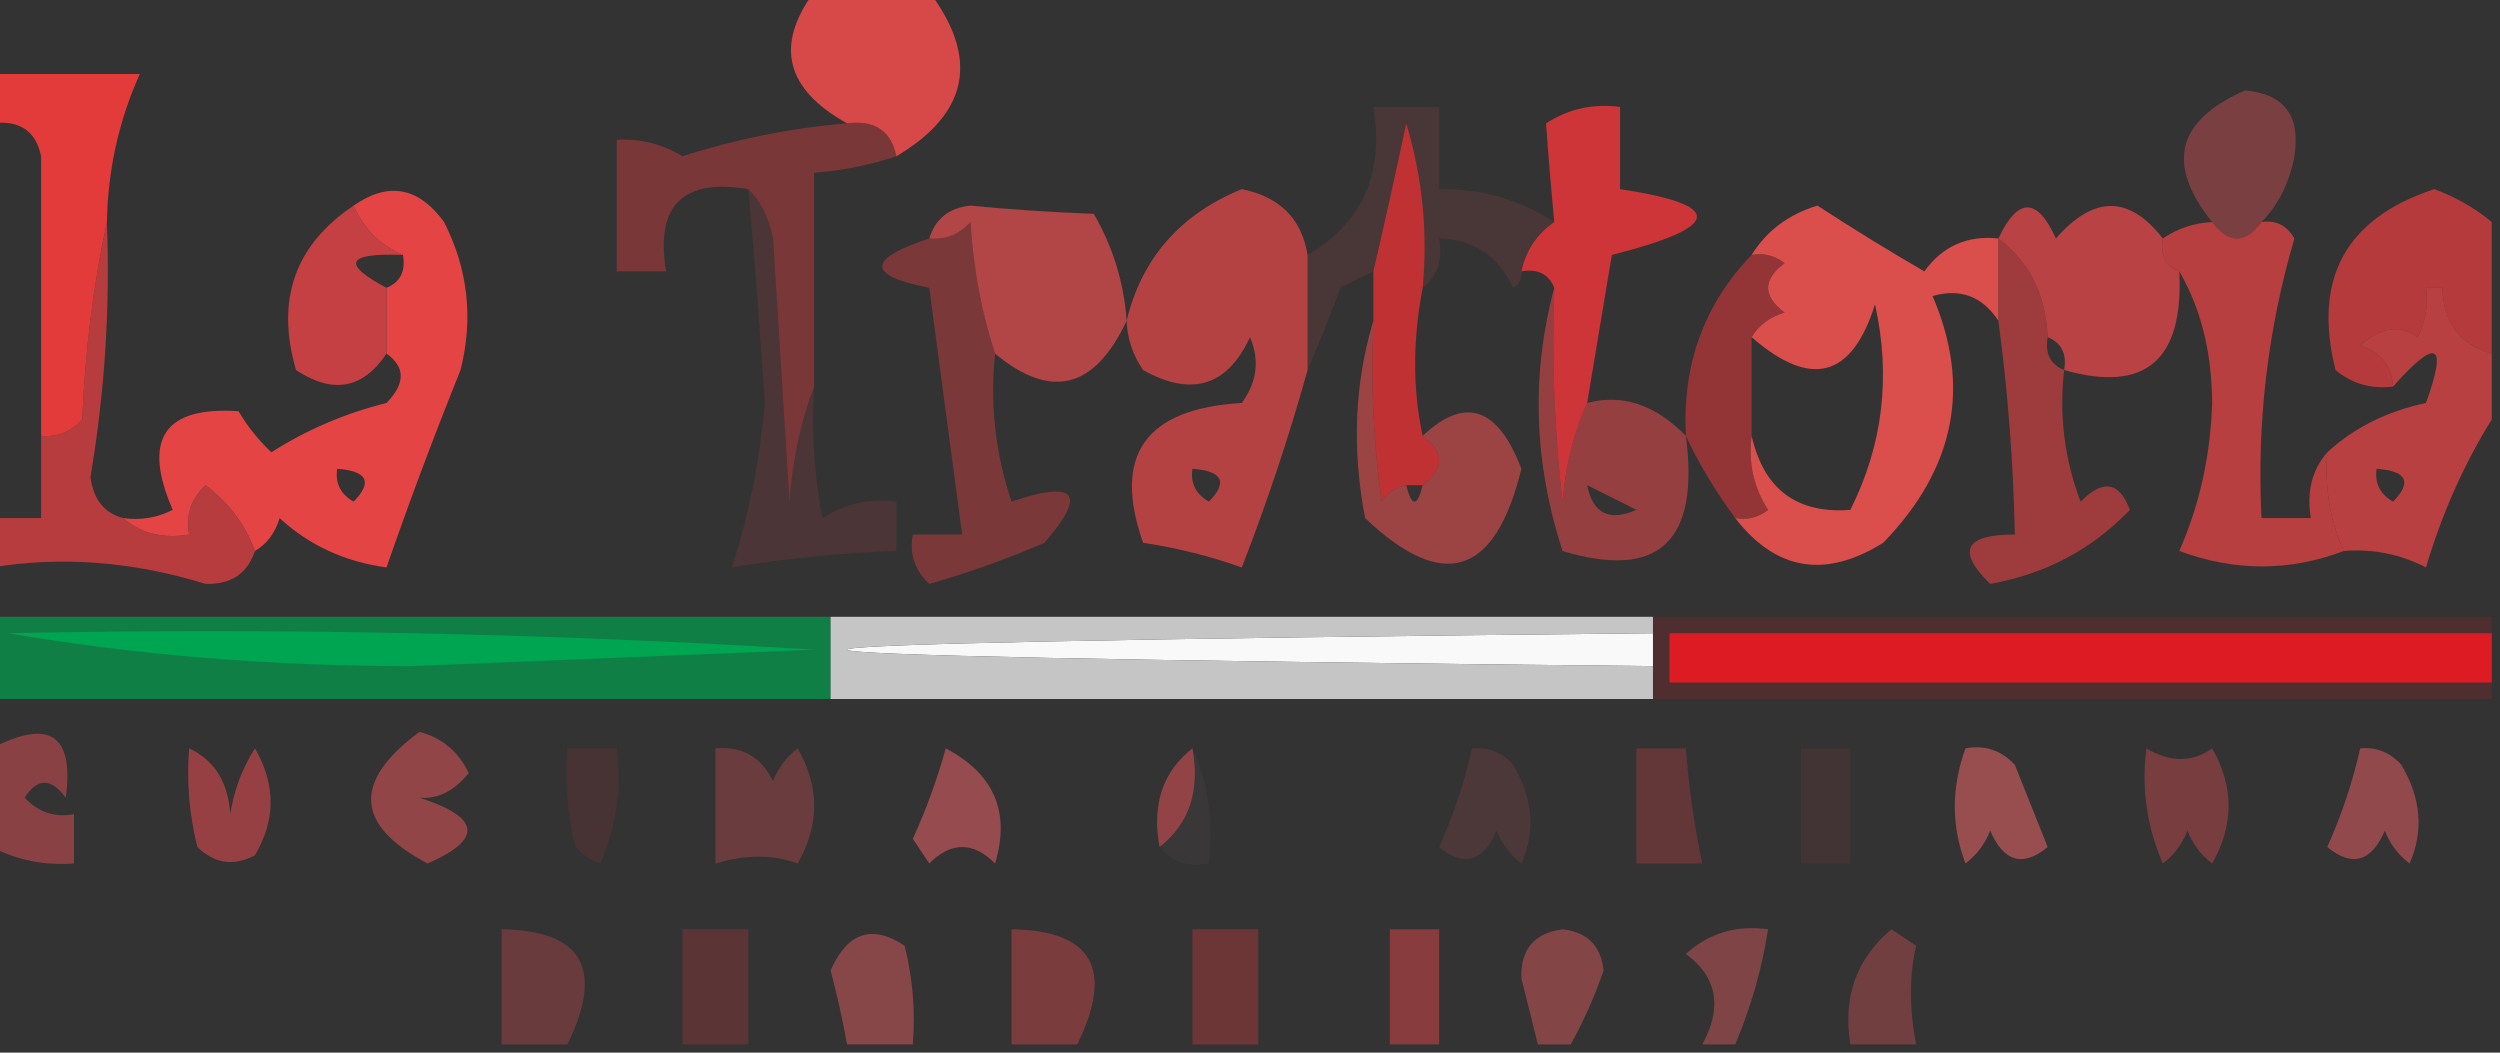 <?xml version="1.0" encoding="UTF-8"?>
<!DOCTYPE svg PUBLIC "-//W3C//DTD SVG 1.1//EN" "http://www.w3.org/Graphics/SVG/1.1/DTD/svg11.dtd">
<svg xmlns="http://www.w3.org/2000/svg" version="1.1" width="152px" height="64px" style="shape-rendering:geometricPrecision; text-rendering:geometricPrecision; image-rendering:optimizeQuality; fill-rule:evenodd; clip-rule:evenodd" xmlns:xlink="http://www.w3.org/1999/xlink">
<rect width="100%" height="100%" fill="#333333" stroke="none"/>
<g><path style="opacity:0.858" fill="#f24d4c" d="M 49.5,-0.5 C 51.833,-0.5 54.167,-0.5 56.5,-0.5C 59.554,3.562 58.888,6.896 54.5,9.5C 54.179,7.952 53.179,7.285 51.5,7.5C 47.769,5.424 47.102,2.757 49.5,-0.5 Z"/></g>
<g><path style="opacity:0.118" fill="#f14e4f" d="M 94.5,13.5 C 93.449,14.222 92.782,15.222 92.5,16.5C 92.565,16.938 92.399,17.272 92,17.5C 91.092,15.561 89.592,14.561 87.5,14.5C 87.737,15.791 87.404,16.791 86.5,17.5C 86.82,14.102 86.487,10.768 85.5,7.5C 84.833,10.642 84.166,13.642 83.5,16.5C 82.85,16.804 82.183,17.137 81.5,17.5C 80.83,19.291 80.163,20.958 79.5,22.5C 79.5,20.167 79.5,17.833 79.5,15.5C 82.837,13.548 84.171,10.548 83.5,6.5C 84.833,6.5 86.167,6.5 87.5,6.5C 87.5,8.167 87.5,9.833 87.5,11.5C 90.076,11.468 92.409,12.135 94.5,13.5 Z"/></g>
<g><path style="opacity:0.004" fill="#fedcdc" d="M -0.5,8.5 C -0.5,8.167 -0.5,7.833 -0.5,7.5C 1.179,7.285 2.179,7.952 2.5,9.5C 1.609,8.89 0.609,8.557 -0.5,8.5 Z"/></g>
<g><path style="opacity:0.379" fill="#ef3d3f" d="M 51.5,7.5 C 53.179,7.285 54.179,7.952 54.5,9.5C 52.883,10.038 51.216,10.371 49.5,10.5C 49.5,14.833 49.5,19.167 49.5,23.5C 48.686,25.631 48.186,27.964 48,30.5C 47.667,25.167 47.333,19.833 47,14.5C 46.768,13.262 46.268,12.262 45.5,11.5C 41.5,10.833 39.833,12.5 40.5,16.5C 39.5,16.5 38.5,16.5 37.5,16.5C 37.5,13.833 37.5,11.167 37.5,8.5C 38.931,8.421 40.264,8.754 41.5,9.5C 44.757,8.449 48.09,7.782 51.5,7.5 Z"/></g>
<g><path style="opacity:0.373" fill="#f2565a" d="M 137.5,13.5 C 136.5,14.833 135.5,14.833 134.5,13.5C 131.672,9.982 132.339,7.315 136.5,5.5C 138.888,5.712 139.888,7.045 139.5,9.5C 139.197,11.114 138.53,12.448 137.5,13.5 Z"/></g>
<g><path style="opacity:0.929" fill="#f03b3a" d="M -0.5,4.5 C 2.5,4.5 5.5,4.5 8.5,4.5C 7.224,7.336 6.558,10.336 6.5,13.5C 5.676,17.312 5.176,21.312 5,25.5C 4.329,26.252 3.496,26.586 2.5,26.5C 2.5,20.833 2.5,15.167 2.5,9.5C 2.179,7.952 1.179,7.285 -0.5,7.5C -0.5,6.5 -0.5,5.5 -0.5,4.5 Z"/></g>
<g><path style="opacity:0.871" fill="#f25250" d="M 121.5,14.5 C 121.5,16.167 121.5,17.833 121.5,19.5C 120.527,18.016 119.193,17.516 117.5,18C 119.868,23.497 118.868,28.497 114.5,33C 110.978,35.199 107.978,34.699 105.5,31.5C 106.239,31.631 106.906,31.464 107.5,31C 106.62,29.644 106.286,28.144 106.5,26.5C 107.241,29.747 109.241,31.247 112.5,31C 114.478,27.067 114.978,22.9 114,18.5C 112.603,22.975 110.103,23.642 106.5,20.5C 106.918,19.778 107.584,19.278 108.5,19C 107.167,18 107.167,17 108.5,16C 107.906,15.536 107.239,15.369 106.5,15.5C 107.406,14.035 108.739,13.035 110.5,12.5C 112.655,13.905 114.821,15.239 117,16.5C 118.11,14.963 119.61,14.296 121.5,14.5 Z"/></g>
<g><path style="opacity:0.765" fill="#f04548" d="M 21.5,12.5 C 22.1,13.9 23.1,14.9 24.5,15.5C 21.075,15.367 20.742,16.034 23.5,17.5C 23.5,18.833 23.5,20.167 23.5,21.5C 22.068,23.647 20.235,23.98 18,22.5C 16.755,18.235 17.922,14.902 21.5,12.5 Z"/></g>
<g><path style="opacity:0.933" fill="#f14646" d="M 15.5,33.5 C 14.934,31.922 13.934,30.588 12.5,29.5C 11.614,30.325 11.281,31.325 11.5,32.5C 9.901,32.768 8.568,32.434 7.5,31.5C 8.552,31.649 9.552,31.483 10.5,31C 8.64,26.701 9.974,24.701 14.5,25C 15.046,25.925 15.713,26.758 16.5,27.5C 18.637,26.132 20.97,25.132 23.5,24.5C 24.653,23.313 24.653,22.313 23.5,21.5C 23.5,20.167 23.5,18.833 23.5,17.5C 24.338,17.158 24.672,16.492 24.5,15.5C 23.1,14.9 22.1,13.9 21.5,12.5C 23.611,11.032 25.444,11.365 27,13.5C 28.457,16.366 28.79,19.366 28,22.5C 26.4,26.467 24.9,30.467 23.5,34.5C 20.964,34.156 18.797,33.156 17,31.5C 16.722,32.416 16.222,33.083 15.5,33.5 Z M 20.5,28.5 C 22.337,28.64 22.67,29.306 21.5,30.5C 20.703,30.043 20.369,29.376 20.5,28.5 Z"/></g>
<g><path style="opacity:0.826" fill="#ee3639" d="M 96.5,24.5 C 95.691,26.292 95.191,28.292 95,30.5C 94.501,26.179 94.334,21.846 94.5,17.5C 94.158,16.662 93.492,16.328 92.5,16.5C 92.782,15.222 93.449,14.222 94.5,13.5C 94.302,11.425 94.135,9.425 94,7.5C 95.356,6.62 96.856,6.286 98.5,6.5C 98.5,8.167 98.5,9.833 98.5,11.5C 104.893,12.463 104.727,13.796 98,15.5C 97.498,18.513 96.998,21.513 96.5,24.5 Z"/></g>
<g><path style="opacity:0.686" fill="#ef3e40" d="M 151.5,13.5 C 151.5,16.167 151.5,18.833 151.5,21.5C 149.554,20.965 148.554,19.632 148.5,17.5C 148.157,15.775 147.157,15.275 145.5,16C 146.416,16.278 147.082,16.778 147.5,17.5C 147.649,18.552 147.483,19.552 147,20.5C 145.927,19.72 144.76,19.887 143.5,21C 144.756,21.417 145.423,22.25 145.5,23.5C 144.178,23.67 143.011,23.337 142,22.5C 140.611,16.942 142.611,13.276 148,11.5C 149.303,11.978 150.469,12.645 151.5,13.5 Z M 148.5,17.5 C 148.167,17.5 147.833,17.5 147.5,17.5C 147.082,16.778 146.416,16.278 145.5,16C 147.157,15.275 148.157,15.775 148.5,17.5 Z"/></g>
<g><path style="opacity:0.667" fill="#f14e50" d="M 68.5,19.5 C 66.558,23.653 63.891,24.32 60.5,21.5C 59.683,19.031 59.183,16.365 59,13.5C 58.329,14.252 57.496,14.586 56.5,14.5C 56.866,13.305 57.699,12.639 59,12.5C 61.352,12.735 63.852,12.901 66.5,13C 67.669,15.007 68.335,17.173 68.5,19.5 Z"/></g>
<g><path style="opacity:0.678" fill="#f14a4b" d="M 79.5,15.5 C 79.5,17.833 79.5,20.167 79.5,22.5C 78.37,26.556 77.037,30.556 75.5,34.5C 73.556,33.811 71.556,33.311 69.5,33C 67.628,27.678 69.628,24.845 75.5,24.5C 76.428,23.232 76.595,21.899 76,20.5C 74.621,23.481 72.454,24.148 69.5,22.5C 68.873,21.583 68.539,20.583 68.5,19.5C 69.419,15.7 71.753,13.033 75.5,11.5C 77.808,11.966 79.142,13.299 79.5,15.5 Z M 72.5,28.5 C 74.337,28.64 74.67,29.306 73.5,30.5C 72.703,30.043 72.369,29.376 72.5,28.5 Z"/></g>
<g><path style="opacity:0.51" fill="#ef373a" d="M 106.5,15.5 C 107.239,15.369 107.906,15.536 108.5,16C 107.167,17 107.167,18 108.5,19C 107.584,19.278 106.918,19.778 106.5,20.5C 106.5,22.5 106.5,24.5 106.5,26.5C 106.286,28.144 106.62,29.644 107.5,31C 106.906,31.464 106.239,31.631 105.5,31.5C 104.308,29.887 103.308,28.22 102.5,26.5C 102.278,22.158 103.611,18.491 106.5,15.5 Z"/></g>
<g><path style="opacity:0.706" fill="#f0484b" d="M 131.5,14.5 C 131.328,15.492 131.662,16.158 132.5,16.5C 132.778,21.903 130.445,23.903 125.5,22.5C 125.672,21.508 125.338,20.842 124.5,20.5C 124.379,17.895 123.379,15.895 121.5,14.5C 122.694,11.982 123.86,11.982 125,14.5C 127.293,11.866 129.46,11.866 131.5,14.5 Z"/></g>
<g><path style="opacity:0.753" fill="#ee3034" d="M 86.5,17.5 C 85.888,20.696 85.888,23.696 86.5,26.5C 87.833,27.5 87.833,28.5 86.5,29.5C 86.167,29.5 85.833,29.5 85.5,29.5C 84.883,29.611 84.383,29.944 84,30.5C 83.501,26.848 83.335,23.182 83.5,19.5C 83.5,18.5 83.5,17.5 83.5,16.5C 84.166,13.642 84.833,10.642 85.5,7.5C 86.487,10.768 86.82,14.102 86.5,17.5 Z"/></g>
<g><path style="opacity:0.125" fill="#f04649" d="M 45.5,11.5 C 46.268,12.262 46.768,13.262 47,14.5C 47.333,19.833 47.667,25.167 48,30.5C 48.186,27.964 48.686,25.631 49.5,23.5C 49.336,26.187 49.503,28.854 50,31.5C 51.356,30.62 52.856,30.287 54.5,30.5C 54.5,31.5 54.5,32.5 54.5,33.5C 51.14,33.616 47.807,33.949 44.5,34.5C 45.532,31.294 46.199,27.961 46.5,24.5C 46.214,20.156 45.88,15.823 45.5,11.5 Z"/></g>
<g><path style="opacity:0.384" fill="#f04344" d="M 60.5,21.5 C 60.183,24.572 60.516,27.572 61.5,30.5C 65.44,29.164 66.106,29.997 63.5,33C 61.222,33.986 58.889,34.819 56.5,35.5C 55.614,34.675 55.281,33.675 55.5,32.5C 56.5,32.5 57.5,32.5 58.5,32.5C 57.833,27.5 57.167,22.5 56.5,17.5C 52.69,16.754 52.69,15.754 56.5,14.5C 57.496,14.586 58.329,14.252 59,13.5C 59.183,16.365 59.683,19.031 60.5,21.5 Z"/></g>
<g><path style="opacity:0.702" fill="#f04647" d="M 147.5,17.5 C 147.833,17.5 148.167,17.5 148.5,17.5C 148.554,19.632 149.554,20.965 151.5,21.5C 151.5,22.833 151.5,24.167 151.5,25.5C 149.801,28.237 148.467,31.237 147.5,34.5C 145.929,33.691 144.262,33.357 142.5,33.5C 141.659,31.621 141.325,29.621 141.5,27.5C 143.116,26.011 145.116,25.011 147.5,24.5C 148.823,20.839 148.157,20.506 145.5,23.5C 145.423,22.25 144.756,21.417 143.5,21C 144.76,19.887 145.927,19.72 147,20.5C 147.483,19.552 147.649,18.552 147.5,17.5 Z M 144.5,28.5 C 146.337,28.64 146.67,29.306 145.5,30.5C 144.702,30.043 144.369,29.376 144.5,28.5 Z"/></g>
<g><path style="opacity:0.698" fill="#f04143" d="M 6.5,13.5 C 6.702,18.704 6.369,23.871 5.5,29C 5.684,30.376 6.351,31.209 7.5,31.5C 8.568,32.434 9.901,32.768 11.5,32.5C 11.281,31.325 11.614,30.325 12.5,29.5C 13.934,30.588 14.934,31.922 15.5,33.5C 15.038,34.88 14.038,35.547 12.5,35.5C 8.081,34.138 3.748,33.804 -0.5,34.5C -0.5,33.5 -0.5,32.5 -0.5,31.5C 0.5,31.5 1.5,31.5 2.5,31.5C 2.5,29.833 2.5,28.167 2.5,26.5C 3.496,26.586 4.329,26.252 5,25.5C 5.176,21.312 5.676,17.312 6.5,13.5 Z"/></g>
<g><path style="opacity:0.694" fill="#f04445" d="M 134.5,13.5 C 135.5,14.833 136.5,14.833 137.5,13.5C 138.376,13.369 139.043,13.703 139.5,14.5C 137.875,20.039 137.208,25.705 137.5,31.5C 138.5,31.5 139.5,31.5 140.5,31.5C 140.232,29.901 140.566,28.568 141.5,27.5C 141.325,29.621 141.659,31.621 142.5,33.5C 139.207,34.751 135.874,34.751 132.5,33.5C 133.732,30.7 134.399,27.7 134.5,24.5C 134.478,21.41 133.812,18.743 132.5,16.5C 131.662,16.158 131.328,15.492 131.5,14.5C 132.391,13.89 133.391,13.557 134.5,13.5 Z"/></g>
<g><path style="opacity:0.568" fill="#f04144" d="M 121.5,14.5 C 123.379,15.895 124.379,17.895 124.5,20.5C 124.328,21.492 124.662,22.158 125.5,22.5C 125.187,25.247 125.52,27.913 126.5,30.5C 127.863,29.121 128.863,29.287 129.5,31C 127.176,33.413 124.342,34.913 121,35.5C 118.952,33.494 119.452,32.494 122.5,32.5C 122.414,28.143 122.08,23.81 121.5,19.5C 121.5,17.833 121.5,16.167 121.5,14.5 Z"/></g>
<g><path style="opacity:0.549" fill="#f25153" d="M 83.5,19.5 C 83.335,23.182 83.501,26.848 84,30.5C 84.383,29.944 84.883,29.611 85.5,29.5C 85.833,30.833 86.167,30.833 86.5,29.5C 87.833,28.5 87.833,27.5 86.5,26.5C 89.068,24.076 91.068,24.743 92.5,28.5C 90.913,35.018 87.746,36.018 83,31.5C 82.188,27.311 82.355,23.311 83.5,19.5 Z"/></g>
<g><path style="opacity:0.522" fill="#f14c4e" d="M 94.5,17.5 C 94.334,21.846 94.501,26.179 95,30.5C 95.191,28.292 95.691,26.292 96.5,24.5C 98.641,23.934 100.641,24.601 102.5,26.5C 103.348,32.933 100.848,35.266 95,33.5C 93.252,28.099 93.086,22.766 94.5,17.5 Z M 96.5,29.5 C 97.473,29.987 98.473,30.487 99.5,31C 97.843,31.725 96.843,31.225 96.5,29.5 Z"/></g>
<g><path style="opacity:0.275" fill="#9b2126" d="M 100.5,37.5 C 117.5,37.5 134.5,37.5 151.5,37.5C 151.5,37.833 151.5,38.167 151.5,38.5C 134.833,38.5 118.167,38.5 101.5,38.5C 101.5,39.5 101.5,40.5 101.5,41.5C 118.167,41.5 134.833,41.5 151.5,41.5C 151.5,41.833 151.5,42.167 151.5,42.5C 134.5,42.5 117.5,42.5 100.5,42.5C 100.5,41.833 100.5,41.167 100.5,40.5C 100.5,39.833 100.5,39.167 100.5,38.5C 100.5,38.167 100.5,37.833 100.5,37.5 Z"/></g>
<g><path style="opacity:0.939" fill="#e81a23" d="M 151.5,38.5 C 151.5,39.5 151.5,40.5 151.5,41.5C 134.833,41.5 118.167,41.5 101.5,41.5C 101.5,40.5 101.5,39.5 101.5,38.5C 118.167,38.5 134.833,38.5 151.5,38.5 Z"/></g>
<g><path style="opacity:1" fill="#f9f9f9" d="M 100.5,38.5 C 100.5,39.167 100.5,39.833 100.5,40.5C 35.167,39.833 35.167,39.167 100.5,38.5 Z"/></g>
<g><path style="opacity:0.914" fill="#0e8747" d="M -0.5,37.5 C 16.5,37.5 33.5,37.5 50.5,37.5C 50.5,39.167 50.5,40.833 50.5,42.5C 33.5,42.5 16.5,42.5 -0.5,42.5C -0.5,40.833 -0.5,39.167 -0.5,37.5 Z"/></g>
<g><path style="opacity:1" fill="#00a551" d="M 0.5,38.5 C 16.847,38.167 33.18,38.501 49.5,39.5C 41.333,39.833 33.167,40.167 25,40.5C 16.472,40.498 8.305,39.831 0.5,38.5 Z"/></g>
<g><path style="opacity:0.914" fill="#d3d3d3" d="M 50.5,37.5 C 67.167,37.5 83.833,37.5 100.5,37.5C 100.5,37.833 100.5,38.167 100.5,38.5C 35.167,39.167 35.167,39.833 100.5,40.5C 100.5,41.167 100.5,41.833 100.5,42.5C 83.833,42.5 67.167,42.5 50.5,42.5C 50.5,40.833 50.5,39.167 50.5,37.5 Z"/></g>
<g><path style="opacity:0.451" fill="#f15358" d="M -0.5,51.5 C -0.5,49.5 -0.5,47.5 -0.5,45.5C 3.014,43.668 4.514,44.668 4,48.5C 3.107,47.289 2.274,47.289 1.5,48.5C 2.325,49.386 3.325,49.719 4.5,49.5C 4.5,50.5 4.5,51.5 4.5,52.5C 2.708,52.634 1.042,52.301 -0.5,51.5 Z"/></g>
<g><path style="opacity:0.498" fill="#f2585a" d="M 25.5,44.5 C 26.87,44.856 27.87,45.69 28.5,47C 27.616,48.098 26.616,48.598 25.5,48.5C 29.217,49.693 29.383,51.026 26,52.5C 21.592,50.181 21.425,47.514 25.5,44.5 Z"/></g>
<g><path style="opacity:0.08" fill="#ef3c41" d="M 109.5,45.5 C 110.5,45.5 111.5,45.5 112.5,45.5C 112.5,47.833 112.5,50.167 112.5,52.5C 111.5,52.5 110.5,52.5 109.5,52.5C 109.5,50.167 109.5,47.833 109.5,45.5 Z"/></g>
<g><path style="opacity:0.111" fill="#ee3b40" d="M 34.5,45.5 C 35.5,45.5 36.5,45.5 37.5,45.5C 37.808,47.924 37.474,50.257 36.5,52.5C 35.914,52.291 35.414,51.957 35,51.5C 34.505,49.527 34.338,47.527 34.5,45.5 Z"/></g>
<g><path style="opacity:0.503" fill="#f0555a" d="M 72.5,45.5 C 72.975,48.082 72.308,50.082 70.5,51.5C 70.025,48.918 70.692,46.918 72.5,45.5 Z"/></g>
<g><path style="opacity:0.031" fill="#f8a9ac" d="M 72.5,45.5 C 73.468,47.607 73.802,49.941 73.5,52.5C 72.209,52.737 71.209,52.404 70.5,51.5C 72.308,50.082 72.975,48.082 72.5,45.5 Z"/></g>
<g><path style="opacity:0.004" fill="#f0454a" d="M 78.5,45.5 C 80.288,45.215 81.955,45.548 83.5,46.5C 82.174,48.311 81.174,50.311 80.5,52.5C 79.579,50.224 78.913,47.89 78.5,45.5 Z"/></g>
<g><path style="opacity:0.289" fill="#f25559" d="M 43.5,45.5 C 45.124,45.36 46.29,46.027 47,47.5C 47.308,46.692 47.808,46.025 48.5,45.5C 49.833,47.833 49.833,50.167 48.5,52.5C 46.997,51.948 45.331,51.948 43.5,52.5C 43.5,50.167 43.5,47.833 43.5,45.5 Z"/></g>
<g><path style="opacity:0.518" fill="#f26266" d="M 57.5,45.5 C 60.443,47.048 61.443,49.382 60.5,52.5C 59.167,51.167 57.833,51.167 56.5,52.5C 56.167,52 55.833,51.5 55.5,51C 56.319,49.2 56.986,47.366 57.5,45.5 Z"/></g>
<g><path style="opacity:0.356" fill="#f15154" d="M 130.5,45.5 C 131.94,46.363 133.274,46.363 134.5,45.5C 135.833,47.833 135.833,50.167 134.5,52.5C 133.808,51.975 133.308,51.308 133,50.5C 132.692,51.308 132.192,51.975 131.5,52.5C 130.526,50.257 130.192,47.924 130.5,45.5 Z"/></g>
<g><path style="opacity:0.5" fill="#f26165" d="M 143.5,45.5 C 144.496,45.414 145.329,45.748 146,46.5C 147.205,48.534 147.372,50.534 146.5,52.5C 145.808,51.975 145.308,51.308 145,50.5C 144.174,52.405 143.007,52.739 141.5,51.5C 142.372,49.55 143.039,47.55 143.5,45.5 Z"/></g>
<g><path style="opacity:0.529" fill="#f14d51" d="M 11.5,45.5 C 13.045,46.23 13.878,47.563 14,49.5C 14.219,48.062 14.719,46.729 15.5,45.5C 16.769,47.695 16.769,49.861 15.5,52C 14.216,52.684 13.05,52.517 12,51.5C 11.505,49.527 11.338,47.527 11.5,45.5 Z"/></g>
<g><path style="opacity:0.258" fill="#ef4345" d="M 99.5,45.5 C 100.5,45.5 101.5,45.5 102.5,45.5C 102.674,47.861 103.007,50.194 103.5,52.5C 102.167,52.5 100.833,52.5 99.5,52.5C 99.5,50.167 99.5,47.833 99.5,45.5 Z"/></g>
<g><path style="opacity:0.525" fill="#f46769" d="M 119.5,45.5 C 120.675,45.281 121.675,45.614 122.5,46.5C 123.167,48.167 123.833,49.833 124.5,51.5C 122.993,52.739 121.826,52.405 121,50.5C 120.692,51.308 120.192,51.975 119.5,52.5C 118.637,50.229 118.637,47.895 119.5,45.5 Z"/></g>
<g><path style="opacity:0.133" fill="#f26064" d="M 89.5,45.5 C 90.496,45.414 91.329,45.748 92,46.5C 93.205,48.534 93.372,50.534 92.5,52.5C 91.808,51.975 91.308,51.308 91,50.5C 90.174,52.405 89.007,52.739 87.5,51.5C 88.372,49.55 89.039,47.55 89.5,45.5 Z"/></g>
<g><path style="opacity:0.416" fill="#f25e61" d="M 95.5,63.5 C 94.833,63.5 94.167,63.5 93.5,63.5C 93.179,62.182 92.846,60.849 92.5,59.5C 92.434,57.734 93.268,56.734 95,56.5C 96.5,56.667 97.333,57.5 97.5,59C 96.956,60.585 96.289,62.085 95.5,63.5 Z"/></g>
<g><path style="opacity:0.286" fill="#f15257" d="M 34.5,63.5 C 33.167,63.5 31.833,63.5 30.5,63.5C 30.5,61.167 30.5,58.833 30.5,56.5C 35.41,56.576 36.743,58.91 34.5,63.5 Z"/></g>
<g><path style="opacity:0.397" fill="#f25e60" d="M 105.5,63.5 C 104.833,63.5 104.167,63.5 103.5,63.5C 104.735,61.227 104.402,59.394 102.5,58C 103.905,56.731 105.571,56.231 107.5,56.5C 107.122,58.921 106.455,61.254 105.5,63.5 Z"/></g>
<g><path style="opacity:0.38" fill="#f04c50" d="M 65.5,63.5 C 64.167,63.5 62.833,63.5 61.5,63.5C 61.5,61.167 61.5,58.833 61.5,56.5C 66.41,56.576 67.743,58.91 65.5,63.5 Z"/></g>
<g><path style="opacity:0.214" fill="#ef3e40" d="M 45.5,63.5 C 44.167,63.5 42.833,63.5 41.5,63.5C 41.5,61.167 41.5,58.833 41.5,56.5C 42.833,56.5 44.167,56.5 45.5,56.5C 45.5,58.833 45.5,61.167 45.5,63.5 Z"/></g>
<g><path style="opacity:0.302" fill="#ef3c3f" d="M 76.5,63.5 C 75.167,63.5 73.833,63.5 72.5,63.5C 72.5,61.167 72.5,58.833 72.5,56.5C 73.833,56.5 75.167,56.5 76.5,56.5C 76.5,58.833 76.5,61.167 76.5,63.5 Z"/></g>
<g><path style="opacity:0.455" fill="#f04849" d="M 87.5,63.5 C 86.5,63.5 85.5,63.5 84.5,63.5C 84.5,61.167 84.5,58.833 84.5,56.5C 85.5,56.5 86.5,56.5 87.5,56.5C 87.5,58.833 87.5,61.167 87.5,63.5 Z"/></g>
<g><path style="opacity:0.437" fill="#f35e61" d="M 55.5,63.5 C 54.167,63.5 52.833,63.5 51.5,63.5C 51.245,62.064 50.912,60.564 50.5,59C 51.522,56.684 53.022,56.184 55,57.5C 55.495,59.473 55.662,61.473 55.5,63.5 Z"/></g>
<g><path style="opacity:0.324" fill="#f1585c" d="M 116.5,63.5 C 115.167,63.5 113.833,63.5 112.5,63.5C 112.033,60.62 112.866,58.287 115,56.5C 115.5,56.833 116,57.167 116.5,57.5C 116.08,59.326 116.08,61.326 116.5,63.5 Z"/></g>
</svg>
